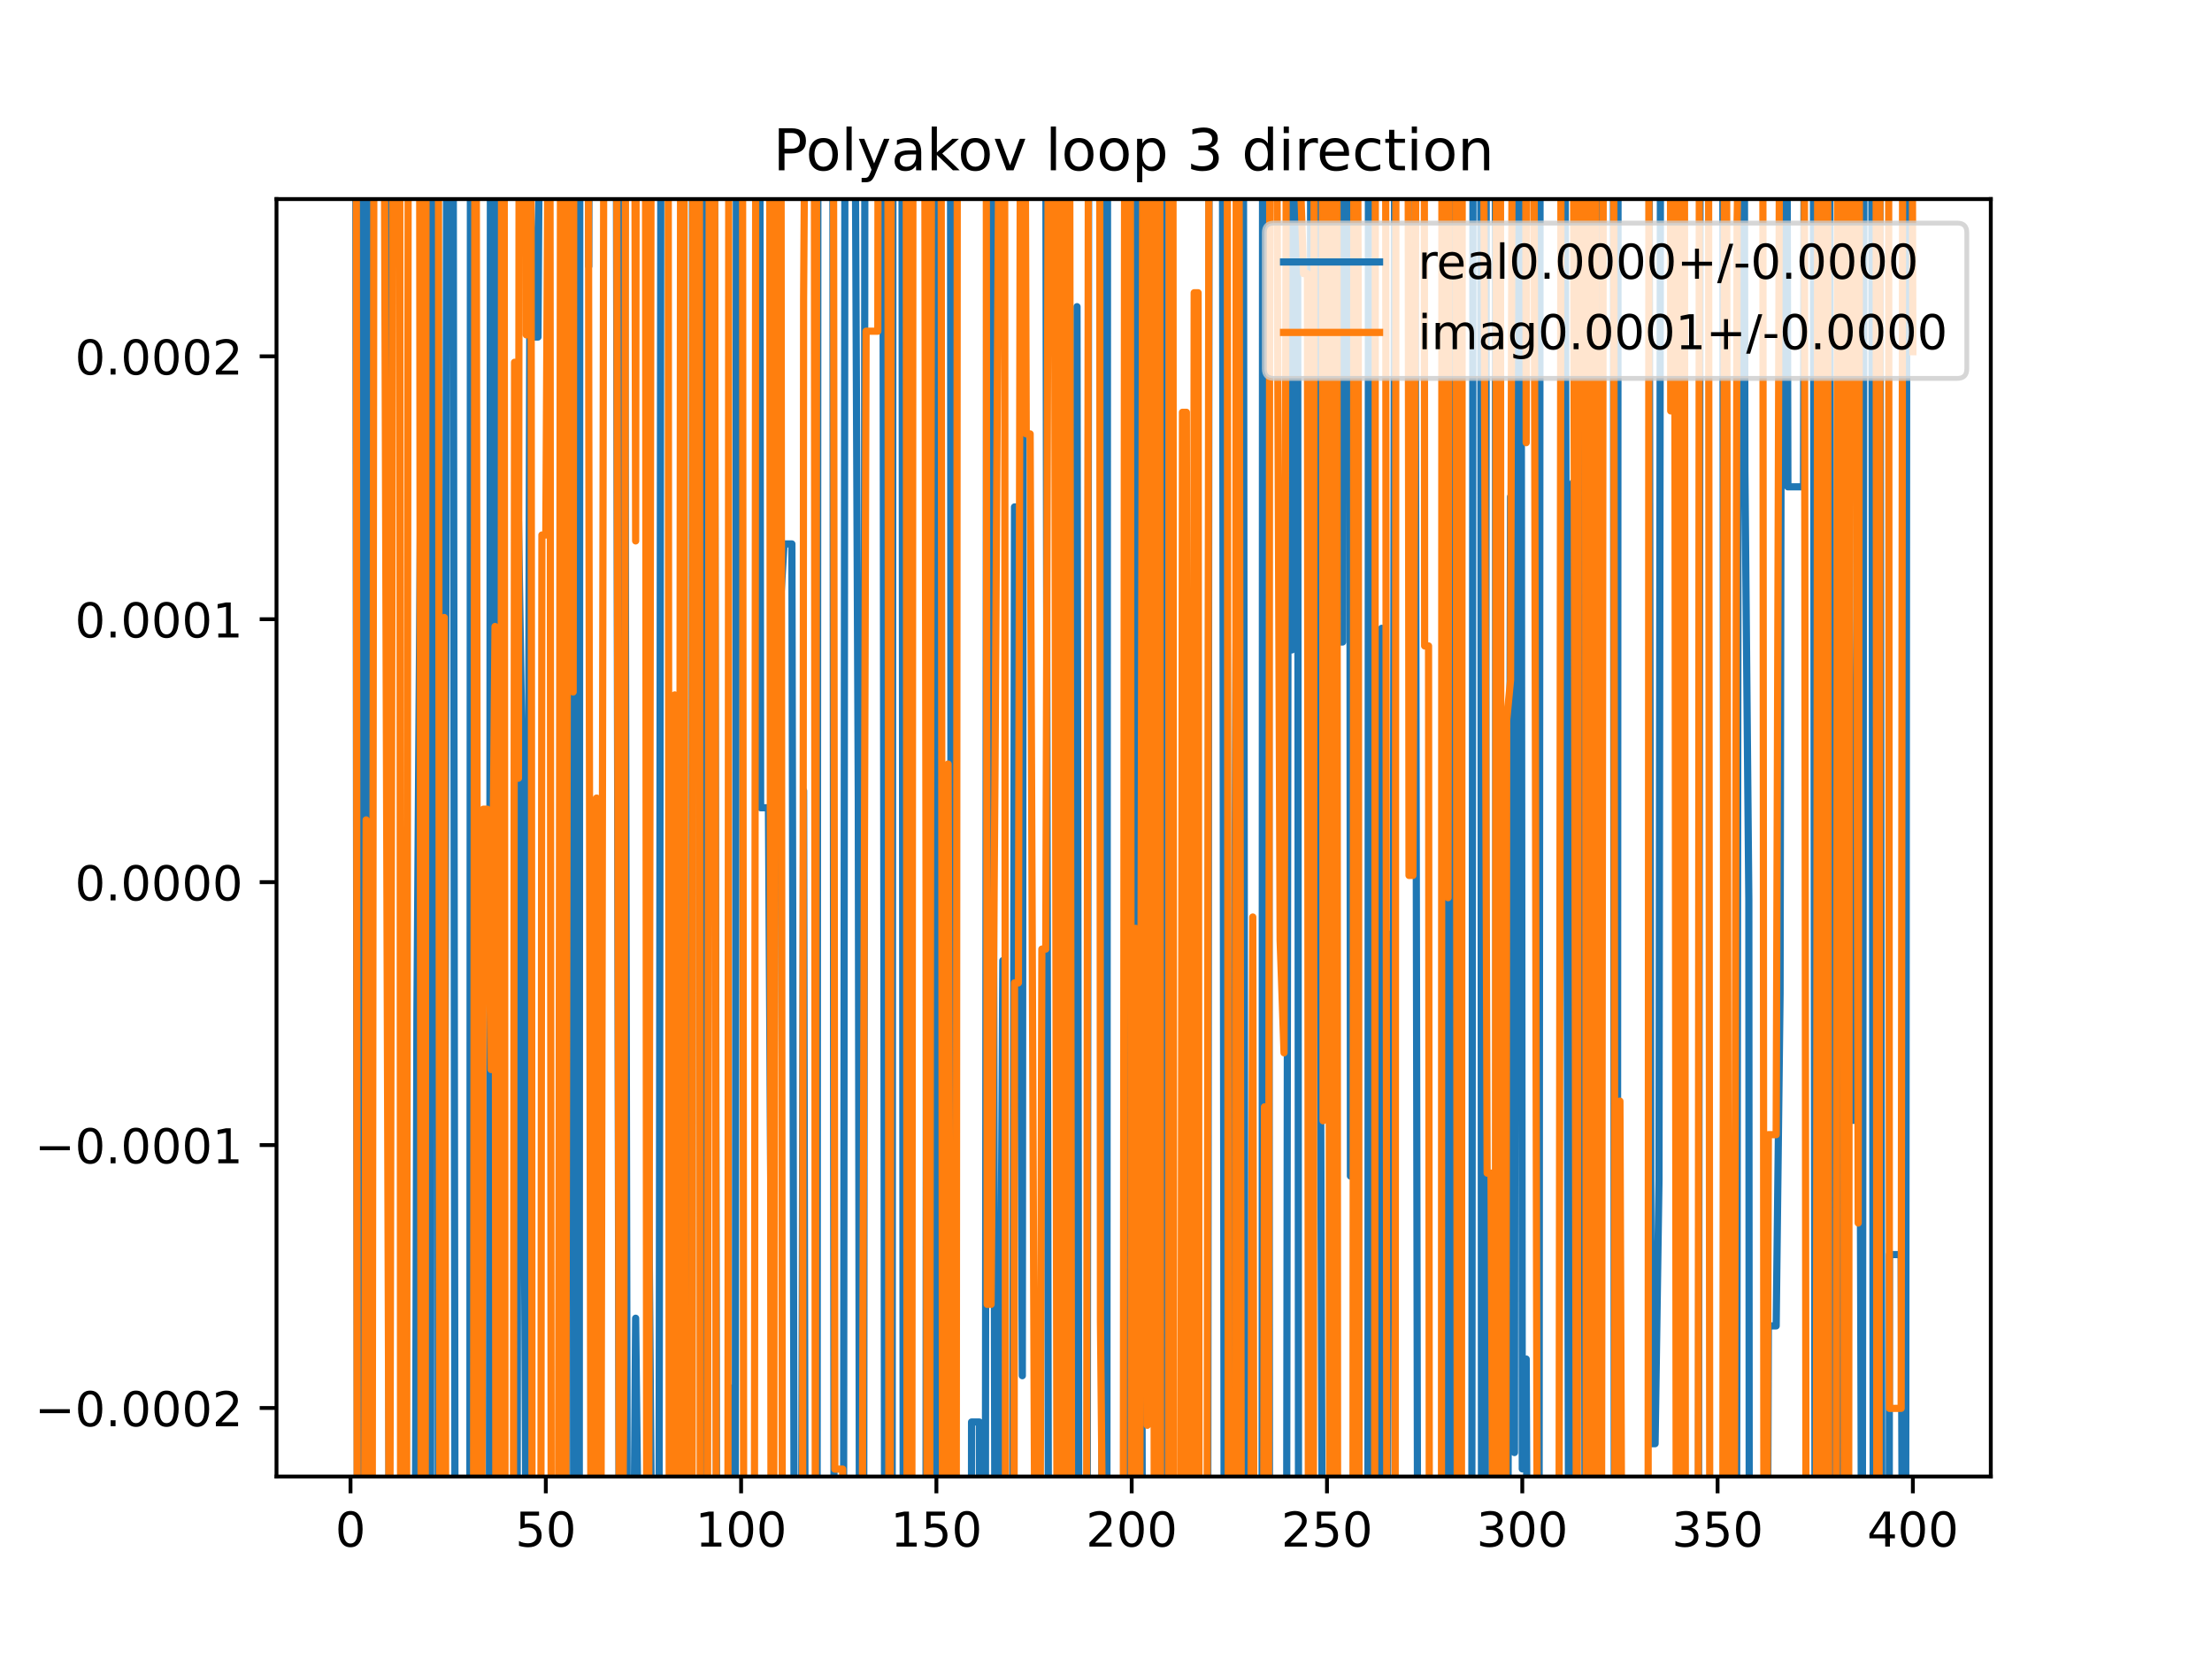<?xml version="1.0" encoding="utf-8" standalone="no"?>
<!DOCTYPE svg PUBLIC "-//W3C//DTD SVG 1.1//EN"
  "http://www.w3.org/Graphics/SVG/1.1/DTD/svg11.dtd">
<!-- Created with matplotlib (https://matplotlib.org/) -->
<svg height="345.6pt" version="1.1" viewBox="0 0 460.8 345.6" width="460.8pt" xmlns="http://www.w3.org/2000/svg" xmlns:xlink="http://www.w3.org/1999/xlink">
 <defs>
  <style type="text/css">
*{stroke-linecap:butt;stroke-linejoin:round;}
  </style>
 </defs>
 <g id="figure_1">
  <g id="patch_1">
   <path d="M 0 345.6 
L 460.8 345.6 
L 460.8 0 
L 0 0 
z
" style="fill:#ffffff;"/>
  </g>
  <g id="axes_1">
   <g id="patch_2">
    <path d="M 57.6 307.584 
L 414.72 307.584 
L 414.72 41.472 
L 57.6 41.472 
z
" style="fill:#ffffff;"/>
   </g>
   <g id="matplotlib.axis_1">
    <g id="xtick_1">
     <g id="line2d_1">
      <defs>
       <path d="M 0 0 
L 0 3.5 
" id="m9cf917aa41" style="stroke:#000000;stroke-width:0.8;"/>
      </defs>
      <g>
       <use style="stroke:#000000;stroke-width:0.8;" x="73.019" xlink:href="#m9cf917aa41" y="307.584"/>
      </g>
     </g>
     <g id="text_1">
      <!-- 0 -->
      <defs>
       <path d="M 31.781 66.406 
Q 24.172 66.406 20.328 58.906 
Q 16.5 51.422 16.5 36.375 
Q 16.5 21.391 20.328 13.891 
Q 24.172 6.391 31.781 6.391 
Q 39.453 6.391 43.281 13.891 
Q 47.125 21.391 47.125 36.375 
Q 47.125 51.422 43.281 58.906 
Q 39.453 66.406 31.781 66.406 
z
M 31.781 74.219 
Q 44.047 74.219 50.516 64.516 
Q 56.984 54.828 56.984 36.375 
Q 56.984 17.969 50.516 8.266 
Q 44.047 -1.422 31.781 -1.422 
Q 19.531 -1.422 13.062 8.266 
Q 6.594 17.969 6.594 36.375 
Q 6.594 54.828 13.062 64.516 
Q 19.531 74.219 31.781 74.219 
z
" id="DejaVuSans-48"/>
      </defs>
      <g transform="translate(69.838 322.182)scale(0.1 -0.1)">
       <use xlink:href="#DejaVuSans-48"/>
      </g>
     </g>
    </g>
    <g id="xtick_2">
     <g id="line2d_2">
      <g>
       <use style="stroke:#000000;stroke-width:0.8;" x="113.703" xlink:href="#m9cf917aa41" y="307.584"/>
      </g>
     </g>
     <g id="text_2">
      <!-- 50 -->
      <defs>
       <path d="M 10.797 72.906 
L 49.516 72.906 
L 49.516 64.594 
L 19.828 64.594 
L 19.828 46.734 
Q 21.969 47.469 24.109 47.828 
Q 26.266 48.188 28.422 48.188 
Q 40.625 48.188 47.75 41.5 
Q 54.891 34.812 54.891 23.391 
Q 54.891 11.625 47.562 5.094 
Q 40.234 -1.422 26.906 -1.422 
Q 22.312 -1.422 17.547 -0.641 
Q 12.797 0.141 7.719 1.703 
L 7.719 11.625 
Q 12.109 9.234 16.797 8.062 
Q 21.484 6.891 26.703 6.891 
Q 35.156 6.891 40.078 11.328 
Q 45.016 15.766 45.016 23.391 
Q 45.016 31 40.078 35.438 
Q 35.156 39.891 26.703 39.891 
Q 22.75 39.891 18.812 39.016 
Q 14.891 38.141 10.797 36.281 
z
" id="DejaVuSans-53"/>
      </defs>
      <g transform="translate(107.34 322.182)scale(0.1 -0.1)">
       <use xlink:href="#DejaVuSans-53"/>
       <use x="63.623" xlink:href="#DejaVuSans-48"/>
      </g>
     </g>
    </g>
    <g id="xtick_3">
     <g id="line2d_3">
      <g>
       <use style="stroke:#000000;stroke-width:0.8;" x="154.386" xlink:href="#m9cf917aa41" y="307.584"/>
      </g>
     </g>
     <g id="text_3">
      <!-- 100 -->
      <defs>
       <path d="M 12.406 8.297 
L 28.516 8.297 
L 28.516 63.922 
L 10.984 60.406 
L 10.984 69.391 
L 28.422 72.906 
L 38.281 72.906 
L 38.281 8.297 
L 54.391 8.297 
L 54.391 0 
L 12.406 0 
z
" id="DejaVuSans-49"/>
      </defs>
      <g transform="translate(144.842 322.182)scale(0.1 -0.1)">
       <use xlink:href="#DejaVuSans-49"/>
       <use x="63.623" xlink:href="#DejaVuSans-48"/>
       <use x="127.246" xlink:href="#DejaVuSans-48"/>
      </g>
     </g>
    </g>
    <g id="xtick_4">
     <g id="line2d_4">
      <g>
       <use style="stroke:#000000;stroke-width:0.8;" x="195.07" xlink:href="#m9cf917aa41" y="307.584"/>
      </g>
     </g>
     <g id="text_4">
      <!-- 150 -->
      <g transform="translate(185.526 322.182)scale(0.1 -0.1)">
       <use xlink:href="#DejaVuSans-49"/>
       <use x="63.623" xlink:href="#DejaVuSans-53"/>
       <use x="127.246" xlink:href="#DejaVuSans-48"/>
      </g>
     </g>
    </g>
    <g id="xtick_5">
     <g id="line2d_5">
      <g>
       <use style="stroke:#000000;stroke-width:0.8;" x="235.753" xlink:href="#m9cf917aa41" y="307.584"/>
      </g>
     </g>
     <g id="text_5">
      <!-- 200 -->
      <defs>
       <path d="M 19.188 8.297 
L 53.609 8.297 
L 53.609 0 
L 7.328 0 
L 7.328 8.297 
Q 12.938 14.109 22.625 23.891 
Q 32.328 33.688 34.812 36.531 
Q 39.547 41.844 41.422 45.531 
Q 43.312 49.219 43.312 52.781 
Q 43.312 58.594 39.234 62.25 
Q 35.156 65.922 28.609 65.922 
Q 23.969 65.922 18.812 64.312 
Q 13.672 62.703 7.812 59.422 
L 7.812 69.391 
Q 13.766 71.781 18.938 73 
Q 24.125 74.219 28.422 74.219 
Q 39.75 74.219 46.484 68.547 
Q 53.219 62.891 53.219 53.422 
Q 53.219 48.922 51.531 44.891 
Q 49.859 40.875 45.406 35.406 
Q 44.188 33.984 37.641 27.219 
Q 31.109 20.453 19.188 8.297 
z
" id="DejaVuSans-50"/>
      </defs>
      <g transform="translate(226.209 322.182)scale(0.1 -0.1)">
       <use xlink:href="#DejaVuSans-50"/>
       <use x="63.623" xlink:href="#DejaVuSans-48"/>
       <use x="127.246" xlink:href="#DejaVuSans-48"/>
      </g>
     </g>
    </g>
    <g id="xtick_6">
     <g id="line2d_6">
      <g>
       <use style="stroke:#000000;stroke-width:0.8;" x="276.437" xlink:href="#m9cf917aa41" y="307.584"/>
      </g>
     </g>
     <g id="text_6">
      <!-- 250 -->
      <g transform="translate(266.893 322.182)scale(0.1 -0.1)">
       <use xlink:href="#DejaVuSans-50"/>
       <use x="63.623" xlink:href="#DejaVuSans-53"/>
       <use x="127.246" xlink:href="#DejaVuSans-48"/>
      </g>
     </g>
    </g>
    <g id="xtick_7">
     <g id="line2d_7">
      <g>
       <use style="stroke:#000000;stroke-width:0.8;" x="317.12" xlink:href="#m9cf917aa41" y="307.584"/>
      </g>
     </g>
     <g id="text_7">
      <!-- 300 -->
      <defs>
       <path d="M 40.578 39.312 
Q 47.656 37.797 51.625 33 
Q 55.609 28.219 55.609 21.188 
Q 55.609 10.406 48.188 4.484 
Q 40.766 -1.422 27.094 -1.422 
Q 22.516 -1.422 17.656 -0.516 
Q 12.797 0.391 7.625 2.203 
L 7.625 11.719 
Q 11.719 9.328 16.594 8.109 
Q 21.484 6.891 26.812 6.891 
Q 36.078 6.891 40.938 10.547 
Q 45.797 14.203 45.797 21.188 
Q 45.797 27.641 41.281 31.266 
Q 36.766 34.906 28.719 34.906 
L 20.219 34.906 
L 20.219 43.016 
L 29.109 43.016 
Q 36.375 43.016 40.234 45.922 
Q 44.094 48.828 44.094 54.297 
Q 44.094 59.906 40.109 62.906 
Q 36.141 65.922 28.719 65.922 
Q 24.656 65.922 20.016 65.031 
Q 15.375 64.156 9.812 62.312 
L 9.812 71.094 
Q 15.438 72.656 20.344 73.438 
Q 25.25 74.219 29.594 74.219 
Q 40.828 74.219 47.359 69.109 
Q 53.906 64.016 53.906 55.328 
Q 53.906 49.266 50.438 45.094 
Q 46.969 40.922 40.578 39.312 
z
" id="DejaVuSans-51"/>
      </defs>
      <g transform="translate(307.576 322.182)scale(0.1 -0.1)">
       <use xlink:href="#DejaVuSans-51"/>
       <use x="63.623" xlink:href="#DejaVuSans-48"/>
       <use x="127.246" xlink:href="#DejaVuSans-48"/>
      </g>
     </g>
    </g>
    <g id="xtick_8">
     <g id="line2d_8">
      <g>
       <use style="stroke:#000000;stroke-width:0.8;" x="357.804" xlink:href="#m9cf917aa41" y="307.584"/>
      </g>
     </g>
     <g id="text_8">
      <!-- 350 -->
      <g transform="translate(348.26 322.182)scale(0.1 -0.1)">
       <use xlink:href="#DejaVuSans-51"/>
       <use x="63.623" xlink:href="#DejaVuSans-53"/>
       <use x="127.246" xlink:href="#DejaVuSans-48"/>
      </g>
     </g>
    </g>
    <g id="xtick_9">
     <g id="line2d_9">
      <g>
       <use style="stroke:#000000;stroke-width:0.8;" x="398.487" xlink:href="#m9cf917aa41" y="307.584"/>
      </g>
     </g>
     <g id="text_9">
      <!-- 400 -->
      <defs>
       <path d="M 37.797 64.312 
L 12.891 25.391 
L 37.797 25.391 
z
M 35.203 72.906 
L 47.609 72.906 
L 47.609 25.391 
L 58.016 25.391 
L 58.016 17.188 
L 47.609 17.188 
L 47.609 0 
L 37.797 0 
L 37.797 17.188 
L 4.891 17.188 
L 4.891 26.703 
z
" id="DejaVuSans-52"/>
      </defs>
      <g transform="translate(388.944 322.182)scale(0.1 -0.1)">
       <use xlink:href="#DejaVuSans-52"/>
       <use x="63.623" xlink:href="#DejaVuSans-48"/>
       <use x="127.246" xlink:href="#DejaVuSans-48"/>
      </g>
     </g>
    </g>
   </g>
   <g id="matplotlib.axis_2">
    <g id="ytick_1">
     <g id="line2d_10">
      <defs>
       <path d="M 0 0 
L -3.5 0 
" id="mf15dd9e253" style="stroke:#000000;stroke-width:0.8;"/>
      </defs>
      <g>
       <use style="stroke:#000000;stroke-width:0.8;" x="57.6" xlink:href="#mf15dd9e253" y="293.307"/>
      </g>
     </g>
     <g id="text_10">
      <!-- −0.0002 -->
      <defs>
       <path d="M 10.594 35.5 
L 73.188 35.5 
L 73.188 27.203 
L 10.594 27.203 
z
" id="DejaVuSans-8722"/>
       <path d="M 10.688 12.406 
L 21 12.406 
L 21 0 
L 10.688 0 
z
" id="DejaVuSans-46"/>
      </defs>
      <g transform="translate(7.23 297.107)scale(0.1 -0.1)">
       <use xlink:href="#DejaVuSans-8722"/>
       <use x="83.789" xlink:href="#DejaVuSans-48"/>
       <use x="147.412" xlink:href="#DejaVuSans-46"/>
       <use x="179.199" xlink:href="#DejaVuSans-48"/>
       <use x="242.822" xlink:href="#DejaVuSans-48"/>
       <use x="306.445" xlink:href="#DejaVuSans-48"/>
       <use x="370.068" xlink:href="#DejaVuSans-50"/>
      </g>
     </g>
    </g>
    <g id="ytick_2">
     <g id="line2d_11">
      <g>
       <use style="stroke:#000000;stroke-width:0.8;" x="57.6" xlink:href="#mf15dd9e253" y="238.537"/>
      </g>
     </g>
     <g id="text_11">
      <!-- −0.0001 -->
      <g transform="translate(7.23 242.336)scale(0.1 -0.1)">
       <use xlink:href="#DejaVuSans-8722"/>
       <use x="83.789" xlink:href="#DejaVuSans-48"/>
       <use x="147.412" xlink:href="#DejaVuSans-46"/>
       <use x="179.199" xlink:href="#DejaVuSans-48"/>
       <use x="242.822" xlink:href="#DejaVuSans-48"/>
       <use x="306.445" xlink:href="#DejaVuSans-48"/>
       <use x="370.068" xlink:href="#DejaVuSans-49"/>
      </g>
     </g>
    </g>
    <g id="ytick_3">
     <g id="line2d_12">
      <g>
       <use style="stroke:#000000;stroke-width:0.8;" x="57.6" xlink:href="#mf15dd9e253" y="183.767"/>
      </g>
     </g>
     <g id="text_12">
      <!-- 0.0000 -->
      <g transform="translate(15.609 187.566)scale(0.1 -0.1)">
       <use xlink:href="#DejaVuSans-48"/>
       <use x="63.623" xlink:href="#DejaVuSans-46"/>
       <use x="95.41" xlink:href="#DejaVuSans-48"/>
       <use x="159.033" xlink:href="#DejaVuSans-48"/>
       <use x="222.656" xlink:href="#DejaVuSans-48"/>
       <use x="286.279" xlink:href="#DejaVuSans-48"/>
      </g>
     </g>
    </g>
    <g id="ytick_4">
     <g id="line2d_13">
      <g>
       <use style="stroke:#000000;stroke-width:0.8;" x="57.6" xlink:href="#mf15dd9e253" y="128.996"/>
      </g>
     </g>
     <g id="text_13">
      <!-- 0.0001 -->
      <g transform="translate(15.609 132.795)scale(0.1 -0.1)">
       <use xlink:href="#DejaVuSans-48"/>
       <use x="63.623" xlink:href="#DejaVuSans-46"/>
       <use x="95.41" xlink:href="#DejaVuSans-48"/>
       <use x="159.033" xlink:href="#DejaVuSans-48"/>
       <use x="222.656" xlink:href="#DejaVuSans-48"/>
       <use x="286.279" xlink:href="#DejaVuSans-49"/>
      </g>
     </g>
    </g>
    <g id="ytick_5">
     <g id="line2d_14">
      <g>
       <use style="stroke:#000000;stroke-width:0.8;" x="57.6" xlink:href="#mf15dd9e253" y="74.226"/>
      </g>
     </g>
     <g id="text_14">
      <!-- 0.0002 -->
      <g transform="translate(15.609 78.025)scale(0.1 -0.1)">
       <use xlink:href="#DejaVuSans-48"/>
       <use x="63.623" xlink:href="#DejaVuSans-46"/>
       <use x="95.41" xlink:href="#DejaVuSans-48"/>
       <use x="159.033" xlink:href="#DejaVuSans-48"/>
       <use x="222.656" xlink:href="#DejaVuSans-48"/>
       <use x="286.279" xlink:href="#DejaVuSans-50"/>
      </g>
     </g>
    </g>
   </g>
   <g id="line2d_15">
    <path clip-path="url(#pd9a9748e91)" d="M 74.082 -1 
L 74.47 346.6 
M 74.915 346.6 
L 75.46 26.506 
L 76.274 329.013 
L 76.742 -1 
M 80.811 -1 
L 81.056 346.6 
M 83.465 346.6 
L 83.597 222.007 
L 84.41 222.007 
L 84.656 346.6 
M 86.461 346.6 
L 86.851 211.236 
L 87.665 96.95 
L 88.479 153.985 
L 88.663 346.6 
M 89.68 346.6 
L 89.885 -1 
M 91.106 -1 
L 91.319 346.6 
M 92.526 346.6 
L 92.547 328.69 
L 93.091 -1 
M 94.379 -1 
L 94.813 346.6 
M 96.562 346.6 
L 96.616 320.39 
L 96.634 346.6 
M 97.874 346.6 
L 98.009 -1 
M 98.973 -1 
L 99.283 346.6 
M 101.928 346.6 
L 102.189 -1 
M 102.57 -1 
L 103.124 346.6 
M 103.126 346.6 
L 103.75 -1 
M 104.104 -1 
L 104.648 346.6 
M 105.269 346.6 
L 105.566 308.533 
L 106.38 308.533 
L 106.453 346.6 
M 107.694 346.6 
L 108.007 108.655 
L 108.821 161.337 
L 109.634 338.59 
L 110.448 36.227 
L 111.262 70.208 
L 112.075 70.208 
L 112.519 -1 
M 114.286 -1 
L 114.516 22.496 
L 114.552 -1 
M 116.089 -1 
L 116.144 35.758 
L 116.186 -1 
M 117.46 -1 
L 117.72 346.6 
M 117.858 346.6 
L 118.303 -1 
M 119.045 -1 
L 119.398 167.859 
L 119.502 346.6 
M 120.662 346.6 
L 120.79 -1 
M 122.587 -1 
L 122.653 55.463 
L 122.765 -1 
M 125.901 -1 
L 125.908 1 
L 128.349 1 
L 129.027 346.6 
M 129.286 346.6 
L 129.909 -1 
M 130.048 -1 
L 130.719 346.6 
M 131.879 346.6 
L 132.417 274.613 
L 133.231 346.6 
M 134.743 346.6 
L 134.858 210.477 
L 135.672 314.603 
L 137.299 314.603 
L 137.707 -1 
M 141.289 -1 
L 141.367 40.734 
L 141.774 -1 
M 142.227 -1 
L 142.612 346.6 
M 144.115 346.6 
L 144.279 -1 
M 146.004 -1 
L 146.249 311.772 
L 146.478 -1 
M 148.777 -1 
L 149.313 346.6 
M 151.647 346.6 
L 151.945 289.016 
L 152.034 346.6 
M 153.145 346.6 
L 153.431 -1 
M 158.271 -1 
L 158.454 168.267 
L 160.082 168.267 
L 160.895 300.597 
L 161.709 126.802 
L 162.523 126.802 
L 163.336 113.312 
L 164.964 113.312 
L 165.493 346.6 
M 166.923 346.6 
L 167.405 164.737 
L 167.749 346.6 
M 170.201 346.6 
L 170.397 -1 
M 173.482 -1 
L 173.768 346.6 
M 175.709 346.6 
L 176.036 -1 
M 178.035 -1 
L 178.796 166.696 
L 179.066 346.6 
M 179.906 346.6 
L 180.19 -1 
M 183.893 -1 
L 184.307 346.6 
M 185.835 346.6 
L 186.034 -1 
M 187.876 -1 
L 188.179 346.6 
M 189.307 346.6 
L 189.374 307.431 
L 189.663 346.6 
M 192.883 346.6 
L 193.127 -1 
M 194.599 -1 
L 194.773 346.6 
M 195.303 346.6 
L 195.441 -1 
M 197.998 -1 
L 198.193 346.6 
M 202.353 346.6 
L 202.393 296.232 
L 204.02 296.232 
L 204.102 346.6 
M 205.252 346.6 
L 205.576 -1 
M 206.611 -1 
L 207.275 334.701 
L 207.972 346.6 
M 208.099 346.6 
L 208.902 200.109 
L 209.377 346.6 
M 210.929 346.6 
L 211.343 105.604 
L 212.157 105.604 
L 212.97 286.582 
L 213.228 -1 
M 215.372 -1 
L 215.411 30.356 
L 215.882 -1 
M 216.617 -1 
L 217.039 23.564 
L 217.852 23.564 
L 218.45 346.6 
M 220.681 346.6 
L 220.985 -1 
M 221.352 -1 
L 221.959 346.6 
M 224.021 346.6 
L 224.362 63.888 
L 224.771 346.6 
M 226.467 346.6 
L 226.803 7.11 
L 227.616 7.11 
L 228.43 7.24 
L 228.449 -1 
M 229.401 -1 
L 229.559 346.6 
M 230.571 346.6 
L 230.735 -1 
M 234.981 -1 
L 235.23 346.6 
M 236.317 346.6 
L 236.567 22.577 
L 237.381 30.322 
L 238.012 346.6 
M 240.873 346.6 
L 241.152 -1 
M 242.301 -1 
L 242.544 346.6 
M 248.603 346.6 
L 248.772 313.507 
L 249.586 313.507 
L 249.63 346.6 
M 251.574 346.6 
L 251.896 -1 
M 254.627 -1 
L 255.044 346.6 
M 256.744 346.6 
L 256.909 258.79 
L 257.722 88.74 
L 257.865 -1 
M 258.999 -1 
L 259.35 320.099 
L 259.983 346.6 
M 262.907 346.6 
L 263.025 -1 
M 264.224 -1 
L 264.477 346.6 
M 265.845 346.6 
L 265.859 332.631 
L 265.91 346.6 
M 267.993 346.6 
L 268.3 135.396 
L 269.114 135.396 
L 269.272 -1 
M 270.296 -1 
L 270.524 346.6 
M 272.907 346.6 
L 273.037 -1 
M 274.662 -1 
L 274.809 131.139 
L 275.504 346.6 
M 276.161 346.6 
L 276.437 327.736 
L 277.25 327.925 
L 277.938 -1 
M 278.315 -1 
L 278.878 133.743 
L 279.691 133.743 
L 279.799 -1 
M 281.141 -1 
L 281.319 244.987 
L 281.538 -1 
M 282.562 -1 
L 282.786 346.6 
M 284.958 346.6 
L 285.079 -1 
M 285.78 -1 
L 285.933 346.6 
M 287.361 346.6 
L 287.828 130.892 
L 288.404 346.6 
M 288.942 346.6 
L 289.455 194.618 
L 290.269 194.618 
L 290.569 -1 
M 294.705 -1 
L 295.346 346.6 
M 300.978 346.6 
L 301.193 -1 
M 302.15 -1 
L 302.374 346.6 
M 302.662 346.6 
L 303.08 -1 
M 303.573 -1 
L 304.101 318.752 
L 304.401 346.6 
M 306.584 346.6 
L 306.882 -1 
M 308.457 -1 
L 308.638 346.6 
M 309.412 346.6 
L 309.636 -1 
M 311.478 -1 
L 311.716 346.6 
M 312.922 346.6 
L 313.052 202.725 
L 313.574 346.6 
M 314.068 346.6 
L 314.679 103.49 
L 315.493 302.593 
L 315.764 -1 
M 316.847 -1 
L 317.12 305.997 
L 317.934 283.109 
L 318.208 346.6 
M 320.602 346.6 
L 320.847 -1 
M 322.752 -1 
L 322.816 40.172 
L 322.925 -1 
M 325.202 -1 
L 325.257 39.979 
L 326.071 39.979 
L 326.828 346.6 
M 326.953 346.6 
L 327.698 100.513 
L 328.512 271.859 
L 328.803 -1 
M 329.842 -1 
L 330.208 346.6 
M 332.408 346.6 
L 332.58 135.732 
L 333.394 73.892 
L 333.524 -1 
M 336.086 -1 
L 336.305 346.6 
M 336.914 346.6 
L 337.084 -1 
M 343.505 -1 
L 343.971 300.75 
L 344.785 300.75 
L 345.599 245.764 
L 345.952 -1 
M 349.136 -1 
L 349.324 346.6 
M 353.806 346.6 
L 354.194 -1 
M 358.857 -1 
L 359.238 346.6 
M 361.694 346.6 
L 361.872 262.386 
L 362.193 -1 
M 363.339 -1 
L 363.499 98.246 
L 364.313 187.502 
L 364.415 346.6 
M 368.138 346.6 
L 368.381 276.207 
L 370.009 276.207 
L 370.822 206.824 
L 371.198 -1 
M 372.209 -1 
L 372.45 101.416 
L 375.704 101.416 
L 375.887 -1 
M 377.734 -1 
L 378.128 346.6 
M 379.786 346.6 
L 380.214 -1 
M 381.107 -1 
L 381.4 169.638 
L 382.214 317.112 
L 383.028 151.191 
L 383.341 346.6 
M 384.119 346.6 
L 384.429 -1 
M 385.078 -1 
L 385.469 233.38 
L 386.282 233.38 
L 387.096 92.893 
L 387.841 346.6 
M 387.936 346.6 
L 388.325 -1 
M 389.9 -1 
L 390.256 346.6 
M 390.461 346.6 
L 390.878 -1 
M 391.569 -1 
L 392.058 346.6 
M 393.54 346.6 
L 393.605 261.354 
L 396.046 261.354 
L 396.359 346.6 
M 396.971 346.6 
L 397.255 -1 
L 397.255 -1 
" style="fill:none;stroke:#1f77b4;stroke-linecap:square;stroke-width:1.5;"/>
   </g>
   <g id="line2d_16">
    <path clip-path="url(#pd9a9748e91)" d="M 74.205 -1 
L 74.43 346.6 
M 75.908 346.6 
L 76.274 170.806 
L 76.537 346.6 
M 77.514 346.6 
L 77.92 -1 
M 79.974 -1 
L 81.142 346.6 
M 81.165 346.6 
L 81.921 -1 
M 83.267 -1 
L 83.465 346.6 
M 84.671 346.6 
L 85.064 -1 
M 87.389 -1 
L 87.763 346.6 
M 88.565 346.6 
L 88.764 -1 
M 91.31 -1 
L 91.638 346.6 
M 91.991 346.6 
L 92.547 128.638 
L 92.884 346.6 
M 98.625 346.6 
L 98.952 -1 
M 99.185 -1 
L 99.587 346.6 
M 100.342 346.6 
L 100.684 168.572 
L 101.498 168.572 
L 102.311 222.798 
L 103.125 130.505 
L 103.329 346.6 
M 104.304 346.6 
L 104.501 -1 
M 105.019 -1 
L 105.227 346.6 
M 106.929 346.6 
L 107.193 75.466 
L 108.007 162.114 
L 108.167 -1 
M 109.556 -1 
L 109.634 69.757 
L 109.826 -1 
M 110.609 -1 
L 110.853 346.6 
M 112.655 346.6 
L 112.889 111.45 
L 113.703 111.45 
L 114.315 -1 
M 114.548 -1 
L 114.844 346.6 
M 116.304 346.6 
L 116.813 -1 
M 117.132 -1 
L 117.746 346.6 
M 117.797 346.6 
L 118.439 -1 
M 118.871 -1 
L 119.398 144.153 
L 119.556 -1 
M 122.544 -1 
L 122.653 84.35 
L 123.146 346.6 
M 123.862 346.6 
L 124.28 166.249 
L 124.986 346.6 
M 125.148 346.6 
L 125.832 -1 
M 128.418 -1 
L 129.05 346.6 
M 129.564 346.6 
L 129.976 283.372 
L 130.348 -1 
M 132.212 -1 
L 132.417 112.681 
L 132.556 -1 
M 134.45 -1 
L 134.74 346.6 
M 135.096 346.6 
L 135.672 4.353 
L 137.299 4.353 
L 137.311 -1 
M 139.182 -1 
L 139.435 346.6 
M 140.29 346.6 
L 140.554 144.759 
L 141.114 346.6 
M 141.46 346.6 
L 141.812 -1 
M 142.482 -1 
L 142.769 346.6 
M 144.162 346.6 
L 144.377 -1 
M 145.677 -1 
L 145.889 346.6 
M 147.357 346.6 
L 147.793 -1 
M 148.833 -1 
L 149.232 346.6 
M 151.625 346.6 
L 151.828 -1 
M 154.665 -1 
L 154.936 346.6 
M 157.137 346.6 
L 157.456 -1 
M 160.313 -1 
L 160.641 346.6 
M 161.166 346.6 
L 161.514 -1 
M 162.687 -1 
L 162.98 346.6 
M 167.185 346.6 
L 167.405 62.187 
L 167.836 -1 
M 169.638 -1 
L 169.846 327.639 
L 170.158 -1 
M 173.615 -1 
L 173.914 306.043 
L 175.542 306.043 
L 175.591 346.6 
M 179.547 346.6 
L 180.424 68.995 
L 182.865 68.995 
L 182.944 -1 
M 184.955 -1 
L 185.193 346.6 
M 185.423 346.6 
L 185.672 -1 
M 188.775 -1 
L 188.97 346.6 
M 189.935 346.6 
L 190.188 23.217 
L 191.001 23.217 
L 191.815 12.452 
L 192.629 12.452 
L 193.17 346.6 
M 193.647 346.6 
L 194.073 -1 
M 196.038 -1 
L 196.367 346.6 
M 197.226 346.6 
L 197.511 159.162 
L 198.119 346.6 
M 199.185 346.6 
L 199.444 -1 
M 205.439 -1 
L 205.647 271.713 
L 206.461 271.713 
L 207.275 161.207 
L 208.088 27.683 
L 208.124 -1 
M 209.272 -1 
L 209.48 346.6 
M 211.231 346.6 
L 211.343 204.751 
L 212.157 204.751 
L 212.626 -1 
M 213.477 -1 
L 213.784 90.388 
L 214.598 90.388 
L 215.659 346.6 
M 216.612 346.6 
L 217.039 197.714 
L 217.852 197.714 
L 218.469 -1 
M 219.598 -1 
L 220.244 346.6 
M 220.338 346.6 
L 220.926 -1 
M 221.214 -1 
L 221.563 346.6 
M 222.303 346.6 
L 222.677 -1 
M 222.806 -1 
L 223.269 346.6 
M 226.329 346.6 
L 226.763 -1 
M 229.077 -1 
L 229.244 275.184 
L 229.933 346.6 
M 233.983 346.6 
L 234.307 -1 
M 235.449 -1 
L 235.722 346.6 
M 235.923 346.6 
L 236.567 193.395 
L 237.381 341.239 
L 238.139 -1 
M 238.257 -1 
L 239.008 296.917 
L 239.303 -1 
M 240.209 -1 
L 240.466 346.6 
M 240.866 346.6 
L 241.217 -1 
M 241.577 -1 
L 241.771 346.6 
M 243.419 346.6 
L 243.555 -1 
M 244.339 -1 
L 244.521 346.6 
M 245.983 346.6 
L 246.331 85.889 
L 247.145 85.889 
L 247.487 346.6 
M 248.411 346.6 
L 248.772 60.987 
L 249.586 60.987 
L 249.798 346.6 
M 251.433 346.6 
L 251.875 -1 
M 255.653 -1 
L 255.885 346.6 
M 257.308 346.6 
L 257.55 -1 
M 258.071 -1 
L 258.619 346.6 
M 260.51 346.6 
L 260.977 191.028 
L 261.241 346.6 
M 263.204 346.6 
L 263.418 230.578 
L 264.171 346.6 
M 264.24 346.6 
L 264.543 -1 
M 265.87 -1 
L 266.673 195.881 
L 267.486 219.315 
L 268.029 -1 
M 269.866 -1 
L 269.927 7.997 
L 271.555 56.999 
L 272.368 56.999 
L 272.574 346.6 
M 273.596 346.6 
L 273.764 -1 
M 275.475 -1 
L 275.623 233.476 
L 275.976 -1 
M 276.705 -1 
L 277.011 346.6 
M 277.389 346.6 
L 277.566 -1 
M 278.499 -1 
L 278.653 346.6 
M 281.831 346.6 
L 282.051 -1 
M 282.679 -1 
L 282.946 61.495 
L 283.135 346.6 
M 284.543 346.6 
L 284.573 310.244 
L 285.147 346.6 
M 286.357 346.6 
L 286.527 -1 
M 288.508 -1 
L 288.642 7.027 
L 288.914 346.6 
M 290.624 346.6 
L 290.806 -1 
M 293.314 -1 
L 293.524 182.367 
L 294.337 182.367 
L 295.089 -1 
M 296.695 -1 
L 296.778 134.559 
L 297.592 134.559 
L 297.773 346.6 
M 300.273 346.6 
L 300.386 -1 
M 301.566 -1 
L 301.66 187.008 
L 301.852 -1 
M 303.299 -1 
L 303.601 346.6 
M 304.428 346.6 
L 304.625 -1 
M 308.996 -1 
L 309.797 244.38 
L 310.611 244.38 
L 311.092 346.6 
M 311.475 346.6 
L 311.725 -1 
M 312.566 -1 
L 312.726 346.6 
M 313.689 346.6 
L 313.866 150.069 
L 314.679 141.654 
L 315.079 -1 
M 317.805 -1 
L 317.934 92.215 
L 318.117 -1 
M 319.506 -1 
L 320.272 346.6 
M 322.696 346.6 
L 322.816 319.646 
L 323.021 346.6 
M 324.741 346.6 
L 325.225 -1 
M 327.739 -1 
L 328.44 346.6 
M 328.548 346.6 
L 328.897 -1 
M 330.249 -1 
L 330.468 346.6 
M 331.298 346.6 
L 331.455 -1 
M 332.367 -1 
L 332.58 244.793 
L 332.885 346.6 
M 333.6 346.6 
L 334.023 -1 
M 336.159 -1 
L 336.437 346.6 
M 337.212 346.6 
L 337.462 229.391 
L 337.915 346.6 
M 343.317 346.6 
L 343.517 -1 
M 347.965 -1 
L 348.04 85.605 
L 348.853 26.102 
L 349.217 346.6 
M 349.899 346.6 
L 350.102 -1 
M 350.888 -1 
L 351.108 346.6 
M 353.747 346.6 
L 354.027 -1 
M 355.903 -1 
L 356.176 328.003 
L 357.804 328.003 
L 357.868 346.6 
M 358.863 346.6 
L 359.257 -1 
M 359.643 -1 
L 360.123 346.6 
M 361.243 346.6 
L 361.872 46.124 
L 362.684 -1 
M 367.215 -1 
L 367.465 346.6 
M 368.028 346.6 
L 368.381 236.374 
L 370.009 236.374 
L 370.796 -1 
M 370.994 -1 
L 371.636 29.12 
L 371.802 -1 
M 375.843 -1 
L 376.252 346.6 
M 378.357 346.6 
L 378.691 -1 
M 379.221 -1 
L 379.546 346.6 
M 380.026 346.6 
L 380.391 -1 
M 380.718 -1 
L 380.963 346.6 
M 382.509 346.6 
L 382.838 -1 
M 383.966 -1 
L 384.227 346.6 
M 385.095 346.6 
L 385.363 -1 
M 386.565 -1 
L 387.096 254.778 
L 387.388 -1 
M 390.828 -1 
L 390.982 346.6 
M 391.427 346.6 
L 391.647 -1 
M 393.42 -1 
L 393.605 293.384 
L 396.046 293.384 
L 396.388 -1 
M 398.291 -1 
L 398.487 73.264 
L 398.487 73.264 
" style="fill:none;stroke:#ff7f0e;stroke-linecap:square;stroke-width:1.5;"/>
   </g>
   <g id="patch_3">
    <path d="M 57.6 307.584 
L 57.6 41.472 
" style="fill:none;stroke:#000000;stroke-linecap:square;stroke-linejoin:miter;stroke-width:0.8;"/>
   </g>
   <g id="patch_4">
    <path d="M 414.72 307.584 
L 414.72 41.472 
" style="fill:none;stroke:#000000;stroke-linecap:square;stroke-linejoin:miter;stroke-width:0.8;"/>
   </g>
   <g id="patch_5">
    <path d="M 57.6 307.584 
L 414.72 307.584 
" style="fill:none;stroke:#000000;stroke-linecap:square;stroke-linejoin:miter;stroke-width:0.8;"/>
   </g>
   <g id="patch_6">
    <path d="M 57.6 41.472 
L 414.72 41.472 
" style="fill:none;stroke:#000000;stroke-linecap:square;stroke-linejoin:miter;stroke-width:0.8;"/>
   </g>
   <g id="text_15">
    <!-- Polyakov loop 3 direction -->
    <defs>
     <path d="M 19.672 64.797 
L 19.672 37.406 
L 32.078 37.406 
Q 38.969 37.406 42.719 40.969 
Q 46.484 44.531 46.484 51.125 
Q 46.484 57.672 42.719 61.234 
Q 38.969 64.797 32.078 64.797 
z
M 9.812 72.906 
L 32.078 72.906 
Q 44.344 72.906 50.609 67.359 
Q 56.891 61.812 56.891 51.125 
Q 56.891 40.328 50.609 34.812 
Q 44.344 29.297 32.078 29.297 
L 19.672 29.297 
L 19.672 0 
L 9.812 0 
z
" id="DejaVuSans-80"/>
     <path d="M 30.609 48.391 
Q 23.391 48.391 19.188 42.75 
Q 14.984 37.109 14.984 27.297 
Q 14.984 17.484 19.156 11.844 
Q 23.344 6.203 30.609 6.203 
Q 37.797 6.203 41.984 11.859 
Q 46.188 17.531 46.188 27.297 
Q 46.188 37.016 41.984 42.703 
Q 37.797 48.391 30.609 48.391 
z
M 30.609 56 
Q 42.328 56 49.016 48.375 
Q 55.719 40.766 55.719 27.297 
Q 55.719 13.875 49.016 6.219 
Q 42.328 -1.422 30.609 -1.422 
Q 18.844 -1.422 12.172 6.219 
Q 5.516 13.875 5.516 27.297 
Q 5.516 40.766 12.172 48.375 
Q 18.844 56 30.609 56 
z
" id="DejaVuSans-111"/>
     <path d="M 9.422 75.984 
L 18.406 75.984 
L 18.406 0 
L 9.422 0 
z
" id="DejaVuSans-108"/>
     <path d="M 32.172 -5.078 
Q 28.375 -14.844 24.75 -17.812 
Q 21.141 -20.797 15.094 -20.797 
L 7.906 -20.797 
L 7.906 -13.281 
L 13.188 -13.281 
Q 16.891 -13.281 18.938 -11.516 
Q 21 -9.766 23.484 -3.219 
L 25.094 0.875 
L 2.984 54.688 
L 12.5 54.688 
L 29.594 11.922 
L 46.688 54.688 
L 56.203 54.688 
z
" id="DejaVuSans-121"/>
     <path d="M 34.281 27.484 
Q 23.391 27.484 19.188 25 
Q 14.984 22.516 14.984 16.5 
Q 14.984 11.719 18.141 8.906 
Q 21.297 6.109 26.703 6.109 
Q 34.188 6.109 38.703 11.406 
Q 43.219 16.703 43.219 25.484 
L 43.219 27.484 
z
M 52.203 31.203 
L 52.203 0 
L 43.219 0 
L 43.219 8.297 
Q 40.141 3.328 35.547 0.953 
Q 30.953 -1.422 24.312 -1.422 
Q 15.922 -1.422 10.953 3.297 
Q 6 8.016 6 15.922 
Q 6 25.141 12.172 29.828 
Q 18.359 34.516 30.609 34.516 
L 43.219 34.516 
L 43.219 35.406 
Q 43.219 41.609 39.141 45 
Q 35.062 48.391 27.688 48.391 
Q 23 48.391 18.547 47.266 
Q 14.109 46.141 10.016 43.891 
L 10.016 52.203 
Q 14.938 54.109 19.578 55.047 
Q 24.219 56 28.609 56 
Q 40.484 56 46.344 49.844 
Q 52.203 43.703 52.203 31.203 
z
" id="DejaVuSans-97"/>
     <path d="M 9.078 75.984 
L 18.109 75.984 
L 18.109 31.109 
L 44.922 54.688 
L 56.391 54.688 
L 27.391 29.109 
L 57.625 0 
L 45.906 0 
L 18.109 26.703 
L 18.109 0 
L 9.078 0 
z
" id="DejaVuSans-107"/>
     <path d="M 2.984 54.688 
L 12.5 54.688 
L 29.594 8.797 
L 46.688 54.688 
L 56.203 54.688 
L 35.688 0 
L 23.484 0 
z
" id="DejaVuSans-118"/>
     <path id="DejaVuSans-32"/>
     <path d="M 18.109 8.203 
L 18.109 -20.797 
L 9.078 -20.797 
L 9.078 54.688 
L 18.109 54.688 
L 18.109 46.391 
Q 20.953 51.266 25.266 53.625 
Q 29.594 56 35.594 56 
Q 45.562 56 51.781 48.094 
Q 58.016 40.188 58.016 27.297 
Q 58.016 14.406 51.781 6.484 
Q 45.562 -1.422 35.594 -1.422 
Q 29.594 -1.422 25.266 0.953 
Q 20.953 3.328 18.109 8.203 
z
M 48.688 27.297 
Q 48.688 37.203 44.609 42.844 
Q 40.531 48.484 33.406 48.484 
Q 26.266 48.484 22.188 42.844 
Q 18.109 37.203 18.109 27.297 
Q 18.109 17.391 22.188 11.75 
Q 26.266 6.109 33.406 6.109 
Q 40.531 6.109 44.609 11.75 
Q 48.688 17.391 48.688 27.297 
z
" id="DejaVuSans-112"/>
     <path d="M 45.406 46.391 
L 45.406 75.984 
L 54.391 75.984 
L 54.391 0 
L 45.406 0 
L 45.406 8.203 
Q 42.578 3.328 38.25 0.953 
Q 33.938 -1.422 27.875 -1.422 
Q 17.969 -1.422 11.734 6.484 
Q 5.516 14.406 5.516 27.297 
Q 5.516 40.188 11.734 48.094 
Q 17.969 56 27.875 56 
Q 33.938 56 38.25 53.625 
Q 42.578 51.266 45.406 46.391 
z
M 14.797 27.297 
Q 14.797 17.391 18.875 11.75 
Q 22.953 6.109 30.078 6.109 
Q 37.203 6.109 41.297 11.75 
Q 45.406 17.391 45.406 27.297 
Q 45.406 37.203 41.297 42.844 
Q 37.203 48.484 30.078 48.484 
Q 22.953 48.484 18.875 42.844 
Q 14.797 37.203 14.797 27.297 
z
" id="DejaVuSans-100"/>
     <path d="M 9.422 54.688 
L 18.406 54.688 
L 18.406 0 
L 9.422 0 
z
M 9.422 75.984 
L 18.406 75.984 
L 18.406 64.594 
L 9.422 64.594 
z
" id="DejaVuSans-105"/>
     <path d="M 41.109 46.297 
Q 39.594 47.172 37.812 47.578 
Q 36.031 48 33.891 48 
Q 26.266 48 22.188 43.047 
Q 18.109 38.094 18.109 28.812 
L 18.109 0 
L 9.078 0 
L 9.078 54.688 
L 18.109 54.688 
L 18.109 46.188 
Q 20.953 51.172 25.484 53.578 
Q 30.031 56 36.531 56 
Q 37.453 56 38.578 55.875 
Q 39.703 55.766 41.062 55.516 
z
" id="DejaVuSans-114"/>
     <path d="M 56.203 29.594 
L 56.203 25.203 
L 14.891 25.203 
Q 15.484 15.922 20.484 11.062 
Q 25.484 6.203 34.422 6.203 
Q 39.594 6.203 44.453 7.469 
Q 49.312 8.734 54.109 11.281 
L 54.109 2.781 
Q 49.266 0.734 44.188 -0.344 
Q 39.109 -1.422 33.891 -1.422 
Q 20.797 -1.422 13.156 6.188 
Q 5.516 13.812 5.516 26.812 
Q 5.516 40.234 12.766 48.109 
Q 20.016 56 32.328 56 
Q 43.359 56 49.781 48.891 
Q 56.203 41.797 56.203 29.594 
z
M 47.219 32.234 
Q 47.125 39.594 43.094 43.984 
Q 39.062 48.391 32.422 48.391 
Q 24.906 48.391 20.391 44.141 
Q 15.875 39.891 15.188 32.172 
z
" id="DejaVuSans-101"/>
     <path d="M 48.781 52.594 
L 48.781 44.188 
Q 44.969 46.297 41.141 47.344 
Q 37.312 48.391 33.406 48.391 
Q 24.656 48.391 19.812 42.844 
Q 14.984 37.312 14.984 27.297 
Q 14.984 17.281 19.812 11.734 
Q 24.656 6.203 33.406 6.203 
Q 37.312 6.203 41.141 7.25 
Q 44.969 8.297 48.781 10.406 
L 48.781 2.094 
Q 45.016 0.344 40.984 -0.531 
Q 36.969 -1.422 32.422 -1.422 
Q 20.062 -1.422 12.781 6.344 
Q 5.516 14.109 5.516 27.297 
Q 5.516 40.672 12.859 48.328 
Q 20.219 56 33.016 56 
Q 37.156 56 41.109 55.141 
Q 45.062 54.297 48.781 52.594 
z
" id="DejaVuSans-99"/>
     <path d="M 18.312 70.219 
L 18.312 54.688 
L 36.812 54.688 
L 36.812 47.703 
L 18.312 47.703 
L 18.312 18.016 
Q 18.312 11.328 20.141 9.422 
Q 21.969 7.516 27.594 7.516 
L 36.812 7.516 
L 36.812 0 
L 27.594 0 
Q 17.188 0 13.234 3.875 
Q 9.281 7.766 9.281 18.016 
L 9.281 47.703 
L 2.688 47.703 
L 2.688 54.688 
L 9.281 54.688 
L 9.281 70.219 
z
" id="DejaVuSans-116"/>
     <path d="M 54.891 33.016 
L 54.891 0 
L 45.906 0 
L 45.906 32.719 
Q 45.906 40.484 42.875 44.328 
Q 39.844 48.188 33.797 48.188 
Q 26.516 48.188 22.312 43.547 
Q 18.109 38.922 18.109 30.906 
L 18.109 0 
L 9.078 0 
L 9.078 54.688 
L 18.109 54.688 
L 18.109 46.188 
Q 21.344 51.125 25.703 53.562 
Q 30.078 56 35.797 56 
Q 45.219 56 50.047 50.172 
Q 54.891 44.344 54.891 33.016 
z
" id="DejaVuSans-110"/>
    </defs>
    <g transform="translate(161.066 35.472)scale(0.12 -0.12)">
     <use xlink:href="#DejaVuSans-80"/>
     <use x="56.678" xlink:href="#DejaVuSans-111"/>
     <use x="117.859" xlink:href="#DejaVuSans-108"/>
     <use x="145.643" xlink:href="#DejaVuSans-121"/>
     <use x="204.822" xlink:href="#DejaVuSans-97"/>
     <use x="266.102" xlink:href="#DejaVuSans-107"/>
     <use x="320.387" xlink:href="#DejaVuSans-111"/>
     <use x="381.568" xlink:href="#DejaVuSans-118"/>
     <use x="440.748" xlink:href="#DejaVuSans-32"/>
     <use x="472.535" xlink:href="#DejaVuSans-108"/>
     <use x="500.318" xlink:href="#DejaVuSans-111"/>
     <use x="561.5" xlink:href="#DejaVuSans-111"/>
     <use x="622.682" xlink:href="#DejaVuSans-112"/>
     <use x="686.158" xlink:href="#DejaVuSans-32"/>
     <use x="717.945" xlink:href="#DejaVuSans-51"/>
     <use x="781.568" xlink:href="#DejaVuSans-32"/>
     <use x="813.355" xlink:href="#DejaVuSans-100"/>
     <use x="876.832" xlink:href="#DejaVuSans-105"/>
     <use x="904.615" xlink:href="#DejaVuSans-114"/>
     <use x="943.479" xlink:href="#DejaVuSans-101"/>
     <use x="1005.002" xlink:href="#DejaVuSans-99"/>
     <use x="1059.982" xlink:href="#DejaVuSans-116"/>
     <use x="1099.191" xlink:href="#DejaVuSans-105"/>
     <use x="1126.975" xlink:href="#DejaVuSans-111"/>
     <use x="1188.156" xlink:href="#DejaVuSans-110"/>
    </g>
   </g>
   <g id="legend_1">
    <g id="patch_7">
     <path d="M 265.387 78.828 
L 407.72 78.828 
Q 409.72 78.828 409.72 76.828 
L 409.72 48.472 
Q 409.72 46.472 407.72 46.472 
L 265.387 46.472 
Q 263.387 46.472 263.387 48.472 
L 263.387 76.828 
Q 263.387 78.828 265.387 78.828 
z
" style="fill:#ffffff;opacity:0.8;stroke:#cccccc;stroke-linejoin:miter;"/>
    </g>
    <g id="line2d_17">
     <path d="M 267.387 54.57 
L 287.387 54.57 
" style="fill:none;stroke:#1f77b4;stroke-linecap:square;stroke-width:1.5;"/>
    </g>
    <g id="line2d_18"/>
    <g id="text_16">
     <!-- real0.0000+/-0.0000 -->
     <defs>
      <path d="M 46 62.703 
L 46 35.5 
L 73.188 35.5 
L 73.188 27.203 
L 46 27.203 
L 46 0 
L 37.797 0 
L 37.797 27.203 
L 10.594 27.203 
L 10.594 35.5 
L 37.797 35.5 
L 37.797 62.703 
z
" id="DejaVuSans-43"/>
      <path d="M 25.391 72.906 
L 33.688 72.906 
L 8.297 -9.281 
L 0 -9.281 
z
" id="DejaVuSans-47"/>
      <path d="M 4.891 31.391 
L 31.203 31.391 
L 31.203 23.391 
L 4.891 23.391 
z
" id="DejaVuSans-45"/>
     </defs>
     <g transform="translate(295.387 58.07)scale(0.1 -0.1)">
      <use xlink:href="#DejaVuSans-114"/>
      <use x="38.863" xlink:href="#DejaVuSans-101"/>
      <use x="100.387" xlink:href="#DejaVuSans-97"/>
      <use x="161.666" xlink:href="#DejaVuSans-108"/>
      <use x="189.449" xlink:href="#DejaVuSans-48"/>
      <use x="253.072" xlink:href="#DejaVuSans-46"/>
      <use x="284.859" xlink:href="#DejaVuSans-48"/>
      <use x="348.482" xlink:href="#DejaVuSans-48"/>
      <use x="412.105" xlink:href="#DejaVuSans-48"/>
      <use x="475.729" xlink:href="#DejaVuSans-48"/>
      <use x="539.352" xlink:href="#DejaVuSans-43"/>
      <use x="623.141" xlink:href="#DejaVuSans-47"/>
      <use x="656.832" xlink:href="#DejaVuSans-45"/>
      <use x="692.916" xlink:href="#DejaVuSans-48"/>
      <use x="756.539" xlink:href="#DejaVuSans-46"/>
      <use x="788.326" xlink:href="#DejaVuSans-48"/>
      <use x="851.949" xlink:href="#DejaVuSans-48"/>
      <use x="915.572" xlink:href="#DejaVuSans-48"/>
      <use x="979.195" xlink:href="#DejaVuSans-48"/>
     </g>
    </g>
    <g id="line2d_19">
     <path d="M 267.387 69.249 
L 287.387 69.249 
" style="fill:none;stroke:#ff7f0e;stroke-linecap:square;stroke-width:1.5;"/>
    </g>
    <g id="line2d_20"/>
    <g id="text_17">
     <!-- imag0.0001+/-0.0000 -->
     <defs>
      <path d="M 52 44.188 
Q 55.375 50.25 60.062 53.125 
Q 64.75 56 71.094 56 
Q 79.641 56 84.281 50.016 
Q 88.922 44.047 88.922 33.016 
L 88.922 0 
L 79.891 0 
L 79.891 32.719 
Q 79.891 40.578 77.094 44.375 
Q 74.312 48.188 68.609 48.188 
Q 61.625 48.188 57.562 43.547 
Q 53.516 38.922 53.516 30.906 
L 53.516 0 
L 44.484 0 
L 44.484 32.719 
Q 44.484 40.625 41.703 44.406 
Q 38.922 48.188 33.109 48.188 
Q 26.219 48.188 22.156 43.531 
Q 18.109 38.875 18.109 30.906 
L 18.109 0 
L 9.078 0 
L 9.078 54.688 
L 18.109 54.688 
L 18.109 46.188 
Q 21.188 51.219 25.484 53.609 
Q 29.781 56 35.688 56 
Q 41.656 56 45.828 52.969 
Q 50 49.953 52 44.188 
z
" id="DejaVuSans-109"/>
      <path d="M 45.406 27.984 
Q 45.406 37.75 41.375 43.109 
Q 37.359 48.484 30.078 48.484 
Q 22.859 48.484 18.828 43.109 
Q 14.797 37.75 14.797 27.984 
Q 14.797 18.266 18.828 12.891 
Q 22.859 7.516 30.078 7.516 
Q 37.359 7.516 41.375 12.891 
Q 45.406 18.266 45.406 27.984 
z
M 54.391 6.781 
Q 54.391 -7.172 48.188 -13.984 
Q 42 -20.797 29.203 -20.797 
Q 24.469 -20.797 20.266 -20.094 
Q 16.062 -19.391 12.109 -17.922 
L 12.109 -9.188 
Q 16.062 -11.328 19.922 -12.344 
Q 23.781 -13.375 27.781 -13.375 
Q 36.625 -13.375 41.016 -8.766 
Q 45.406 -4.156 45.406 5.172 
L 45.406 9.625 
Q 42.625 4.781 38.281 2.391 
Q 33.938 0 27.875 0 
Q 17.828 0 11.672 7.656 
Q 5.516 15.328 5.516 27.984 
Q 5.516 40.672 11.672 48.328 
Q 17.828 56 27.875 56 
Q 33.938 56 38.281 53.609 
Q 42.625 51.219 45.406 46.391 
L 45.406 54.688 
L 54.391 54.688 
z
" id="DejaVuSans-103"/>
     </defs>
     <g transform="translate(295.387 72.749)scale(0.1 -0.1)">
      <use xlink:href="#DejaVuSans-105"/>
      <use x="27.783" xlink:href="#DejaVuSans-109"/>
      <use x="125.195" xlink:href="#DejaVuSans-97"/>
      <use x="186.475" xlink:href="#DejaVuSans-103"/>
      <use x="249.951" xlink:href="#DejaVuSans-48"/>
      <use x="313.574" xlink:href="#DejaVuSans-46"/>
      <use x="345.361" xlink:href="#DejaVuSans-48"/>
      <use x="408.984" xlink:href="#DejaVuSans-48"/>
      <use x="472.607" xlink:href="#DejaVuSans-48"/>
      <use x="536.23" xlink:href="#DejaVuSans-49"/>
      <use x="599.854" xlink:href="#DejaVuSans-43"/>
      <use x="683.643" xlink:href="#DejaVuSans-47"/>
      <use x="717.334" xlink:href="#DejaVuSans-45"/>
      <use x="753.418" xlink:href="#DejaVuSans-48"/>
      <use x="817.041" xlink:href="#DejaVuSans-46"/>
      <use x="848.828" xlink:href="#DejaVuSans-48"/>
      <use x="912.451" xlink:href="#DejaVuSans-48"/>
      <use x="976.074" xlink:href="#DejaVuSans-48"/>
      <use x="1039.697" xlink:href="#DejaVuSans-48"/>
     </g>
    </g>
   </g>
  </g>
 </g>
 <defs>
  <clipPath id="pd9a9748e91">
   <rect height="266.112" width="357.12" x="57.6" y="41.472"/>
  </clipPath>
 </defs>
</svg>
